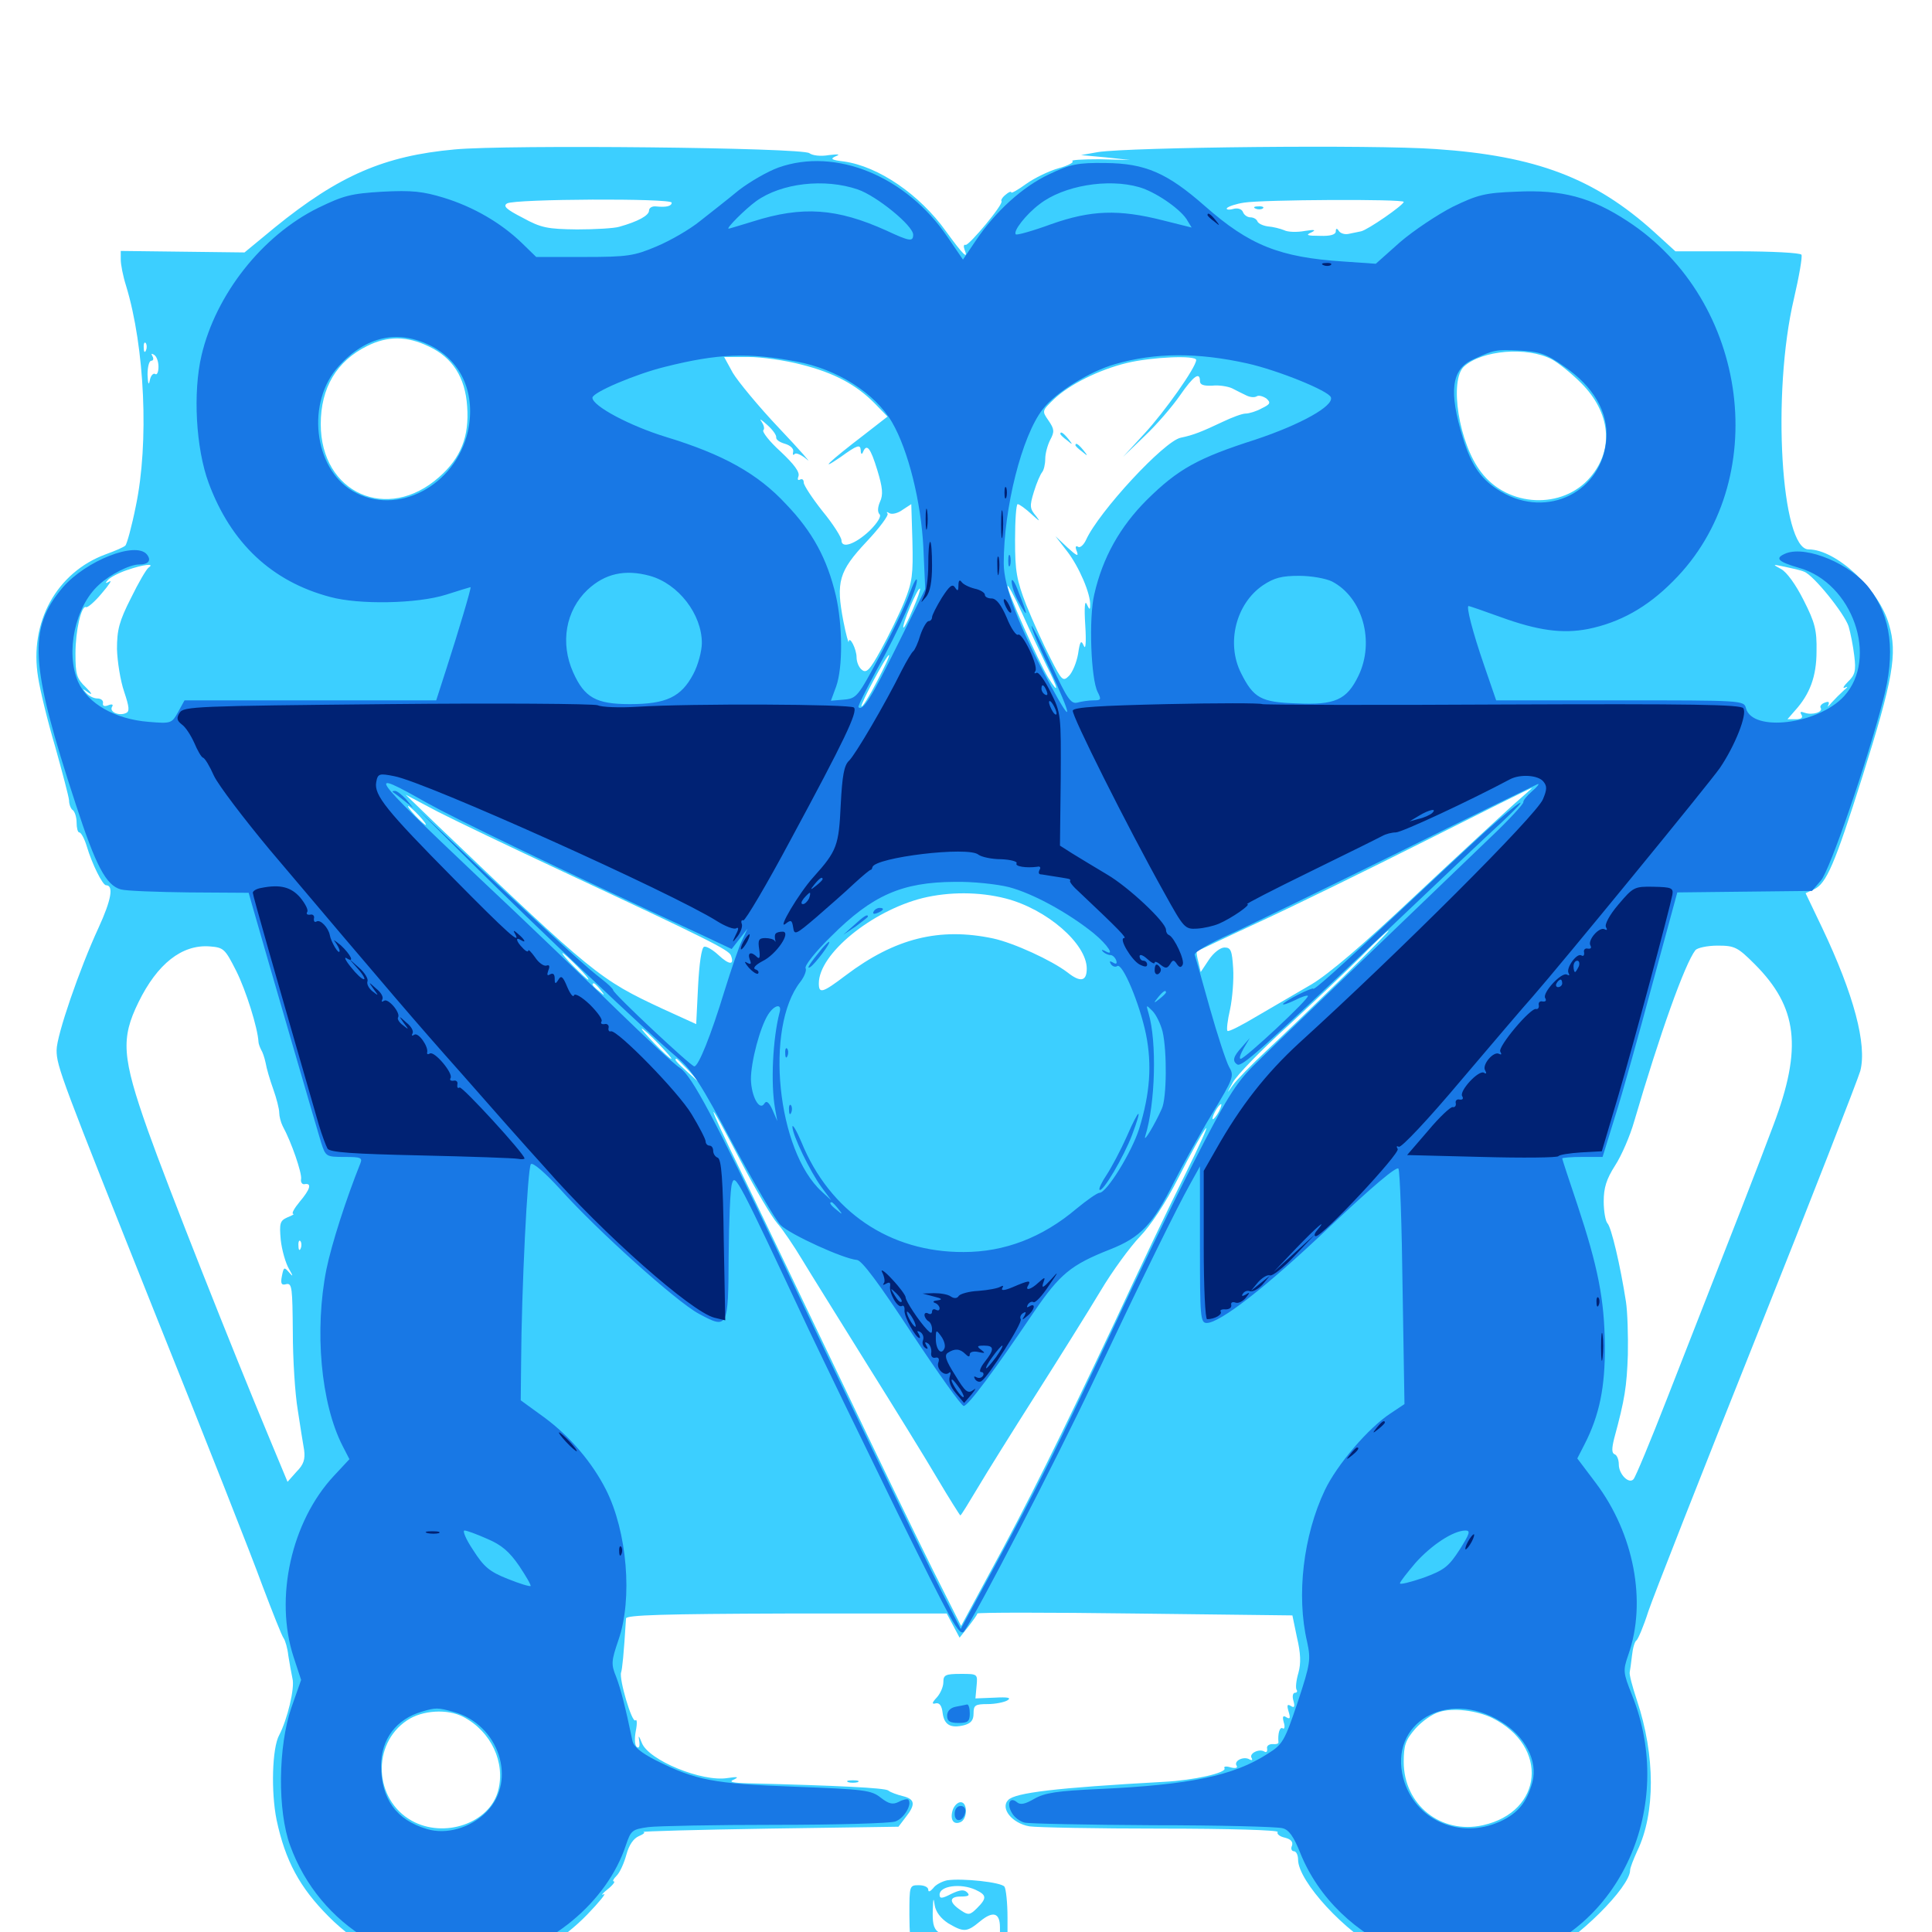 <svg xmlns="http://www.w3.org/2000/svg" viewBox="0 -1000 1000 1000">
	<path fill="#3ccfff" d="M235.352 -922.656C198.828 -919.336 175.391 -909.18 142.188 -882.227L126.562 -869.336L94.531 -869.727L62.5 -870.117V-865.625C62.5 -863.086 63.672 -857.031 65.234 -852.148C75 -820.117 77.148 -770.703 70.312 -738.086C68.164 -727.344 65.625 -718.164 64.844 -717.578C64.062 -716.797 59.57 -714.844 54.688 -713.086C29.297 -703.711 15.039 -677.93 19.727 -649.414C20.703 -642.969 24.609 -626.758 28.516 -613.672C32.227 -600.391 35.547 -587.891 35.742 -585.742C35.742 -583.594 36.719 -581.25 37.695 -580.664C38.672 -579.883 39.648 -577.148 39.648 -574.219C39.648 -571.484 40.234 -569.141 41.016 -569.141C41.992 -569.141 43.75 -565.82 44.922 -561.914C47.656 -552.734 53.125 -541.797 54.883 -541.797C58.984 -541.797 57.617 -534.18 50.977 -519.727C41.211 -498.633 29.297 -464.062 29.297 -456.445C29.297 -448.047 31.641 -441.992 81.445 -317.188C106.25 -255.469 130.664 -193.555 135.742 -179.492C141.016 -165.625 145.898 -153.125 146.875 -151.953C147.656 -150.781 148.828 -146.875 149.219 -143.164C149.805 -139.453 150.781 -133.984 151.367 -131.25C152.734 -126.367 148.633 -109.766 144.531 -101.953C140.82 -95.312 140.234 -72.461 143.164 -58.008C147.656 -36.914 155.078 -23.047 170.117 -8.008C184.375 6.445 205.469 18.164 212.891 15.82C215.039 15.234 216.797 15.234 216.797 16.211C216.797 17.969 253.32 17.578 263.672 15.82C275.391 13.672 291.797 3.516 303.906 -8.984C310.156 -15.43 314.062 -20.312 312.5 -19.531C310.938 -18.75 311.719 -19.922 314.453 -22.07C317.188 -24.219 318.555 -26.172 317.773 -26.172C316.797 -26.172 317.578 -27.539 319.141 -29.102C320.898 -30.859 323.047 -35.742 324.219 -40.039C325.586 -45.117 327.93 -48.438 330.664 -49.609C333.008 -50.586 334.18 -51.562 333.008 -51.758C332.031 -52.148 361.133 -52.93 398.047 -53.516L465.039 -54.492L468.75 -59.375C474.023 -66.016 473.633 -68.75 467.383 -70.312C464.258 -71.094 460.938 -72.266 459.766 -73.242C458.008 -74.609 433.594 -75.781 387.695 -76.953C378.906 -77.148 376.953 -77.734 379.883 -78.906C382.617 -80.273 381.836 -80.469 376.562 -79.688C363.477 -77.539 335.742 -88.867 332.227 -97.852C330.664 -101.758 330.273 -102.148 330.859 -98.828C331.25 -96.289 330.859 -94.922 329.688 -95.703C328.516 -96.484 328.32 -100 329.102 -104.102C329.883 -108.008 329.688 -110.352 328.906 -109.57C327.148 -107.812 320.312 -131.055 321.484 -134.375C322.07 -136.133 322.852 -143.359 324.023 -162.305C324.219 -164.062 343.75 -164.648 407.227 -164.844H490.039L493.359 -158.594L496.68 -152.344L501.172 -158.008C503.711 -161.328 505.859 -164.258 505.859 -164.844C505.859 -165.43 542.578 -165.43 587.305 -164.844L668.945 -163.867L671.289 -152.539C673.242 -144.336 673.438 -139.062 672.07 -134.18C670.898 -130.273 670.508 -126.367 671.094 -125.391C671.68 -124.609 671.289 -123.828 670.312 -123.828C669.141 -123.828 668.75 -121.875 669.531 -119.531C670.312 -116.602 669.922 -115.82 668.164 -116.992C666.211 -118.164 666.016 -117.383 666.992 -114.062C667.969 -110.742 667.773 -109.961 665.82 -111.133C664.062 -112.305 663.672 -111.523 664.453 -108.594C665.234 -106.25 664.844 -104.688 663.867 -105.469C662.305 -106.25 661.328 -102.539 661.719 -98.242C661.914 -97.461 660.547 -97.07 658.594 -97.266C656.836 -97.266 655.469 -96.289 655.859 -94.922C656.055 -93.359 655.469 -92.773 654.492 -93.359C651.758 -95.117 646.289 -92.383 647.852 -90.039C648.438 -89.062 648.047 -88.672 646.875 -89.258C643.945 -91.211 638.477 -88.672 640.039 -86.133C640.82 -84.961 639.648 -84.57 637.109 -85.156C634.766 -85.938 633.203 -85.742 633.789 -84.766C635.156 -82.422 617.969 -78.516 602.539 -77.734C546.094 -74.609 525.586 -72.07 521.875 -68.359C517.578 -64.062 523.828 -56.25 532.812 -54.688C536.719 -54.102 567.578 -53.516 601.172 -53.516C636.523 -53.516 661.914 -52.734 661.328 -51.758C660.742 -50.781 662.305 -49.414 665.039 -48.828C668.164 -48.047 669.336 -46.68 668.75 -44.727C667.969 -43.164 668.555 -41.797 669.727 -41.797C670.898 -41.797 671.875 -39.844 671.875 -37.5C671.875 -26.172 696.68 0.586 715.625 9.961C737.305 20.508 779.297 21.484 799.414 11.914C816.211 4.102 843.75 -23.242 843.75 -32.031C843.75 -33.203 845.508 -37.695 847.461 -41.992C856.836 -61.328 856.836 -91.406 847.266 -119.922C844.922 -126.953 843.164 -133.594 843.555 -134.57C843.75 -135.742 844.336 -139.453 844.727 -143.164C845.117 -146.875 846.094 -150.391 847.07 -150.977C847.852 -151.562 850.781 -158.398 853.125 -165.82C855.664 -173.438 880.859 -237.5 909.18 -308.398C937.5 -379.297 961.523 -441.016 962.891 -445.703C966.406 -459.375 959.57 -485.156 943.164 -519.727L934.57 -537.695L938.867 -539.648C945.312 -542.578 949.609 -552.539 963.867 -597.656C979.883 -648.438 982.227 -661.719 977.734 -676.758C972.656 -694.922 950.391 -715.625 936.133 -715.625C921.875 -715.625 916.992 -796.484 928.516 -845.312C931.25 -857.031 933.008 -867.383 932.422 -868.164C931.836 -869.141 916.992 -869.922 899.414 -869.922H867.188L856.25 -879.883C825.391 -907.812 794.922 -919.336 743.164 -922.852C710.742 -925.195 584.961 -923.828 568.359 -921.289L559.57 -919.727L572.266 -918.555L584.961 -917.188L568.945 -917.578C560.352 -917.578 553.906 -917.188 555.078 -916.602C556.055 -916.016 552.93 -914.258 547.852 -912.891C542.969 -911.523 535.352 -907.812 531.25 -904.883C526.953 -901.758 523.438 -899.805 523.438 -900.391C523.438 -901.172 522.07 -900.586 520.508 -899.219C518.75 -897.852 517.969 -896.289 518.359 -895.898C519.727 -894.531 501.562 -872.852 499.805 -873.242C498.828 -873.633 498.633 -872.461 499.219 -870.898C501.562 -865.039 498.242 -868.359 489.648 -880.273C475.977 -899.414 454.688 -913.867 436.914 -916.406C430.273 -917.188 429.492 -917.773 432.617 -919.141C435.156 -920.117 433.984 -920.312 429.102 -919.727C424.609 -918.945 420.508 -919.531 418.945 -920.703C415.625 -923.633 262.109 -925.195 235.352 -922.656ZM415.43 -917.578C416.211 -918.164 415.039 -918.75 412.891 -918.555C410.742 -918.555 410.156 -917.969 411.719 -917.383C413.086 -916.797 414.844 -916.992 415.43 -917.578ZM347.656 -895.117C347.656 -893.359 345.117 -892.578 339.453 -893.164C337.5 -893.359 335.938 -892.383 335.938 -891.016C335.938 -888.477 330.273 -885.352 320.508 -882.617C317.969 -881.836 308.008 -881.25 298.633 -881.25C283.398 -881.445 280.078 -882.031 270.508 -887.305C262.109 -891.602 260.156 -893.359 262.5 -894.727C266.602 -897.07 347.656 -897.461 347.656 -895.117ZM726.562 -895.508C726.367 -893.75 708.008 -881.055 704.492 -880.273C702.539 -879.883 699.609 -879.297 697.852 -878.906C695.898 -878.516 693.75 -879.297 692.969 -880.469C691.992 -882.031 691.406 -881.836 691.406 -880.273C691.406 -878.516 688.477 -877.734 683.203 -877.93C676.562 -877.93 675.586 -878.32 678.711 -879.688C681.445 -881.055 680.469 -881.25 675.391 -880.469C671.289 -879.688 666.406 -879.883 664.648 -880.859C662.695 -881.641 658.984 -882.617 656.25 -882.812C653.516 -883.203 651.172 -884.375 650.781 -885.547C650.391 -886.523 648.828 -887.5 647.266 -887.5C645.703 -887.5 643.945 -888.672 643.359 -890.234C642.773 -891.797 640.625 -892.578 638.086 -891.797C635.742 -891.211 634.375 -891.602 635.156 -892.383C635.938 -893.164 639.844 -894.531 643.945 -895.117C653.32 -896.68 726.562 -897.07 726.562 -895.508ZM221.875 -820.703C234.18 -815.039 240.82 -804.688 241.797 -789.648C242.969 -774.023 238.477 -762.891 227.344 -753.125C200.586 -729.297 166.016 -744.727 166.016 -780.469C166.016 -799.219 174.219 -813.086 190.039 -820.898C200.586 -826.172 210.547 -826.172 221.875 -820.703ZM75.586 -818.75C75 -817.188 74.414 -817.773 74.414 -819.922C74.219 -822.07 74.805 -823.242 75.391 -822.461C75.977 -821.875 76.172 -820.117 75.586 -818.75ZM803.125 -814.062C806.445 -812.305 813.281 -806.836 818.359 -801.758C833.594 -786.523 835.547 -767.578 823.242 -753.125C808.984 -736.133 780.469 -737.305 766.602 -755.664C755.078 -770.508 750 -803.125 757.812 -810.352C767.188 -818.75 790.234 -820.703 803.125 -814.062ZM82.031 -810.156C82.031 -807.422 81.25 -805.664 80.273 -806.445C79.297 -807.031 77.93 -805.469 77.539 -803.125C76.953 -800.195 76.562 -801.367 76.367 -806.055C76.367 -809.961 77.148 -813.281 78.32 -813.281C79.297 -813.281 79.688 -814.258 78.906 -815.625C78.125 -816.992 78.32 -817.188 79.688 -816.406C81.055 -815.625 82.031 -812.891 82.031 -810.156ZM414.648 -811.328C431.836 -807.031 443.359 -800.781 452.93 -791.016L459.375 -784.375L447.07 -774.805C429.688 -761.523 422.852 -755.078 435.156 -763.477C443.75 -769.727 445.312 -770.117 445.508 -766.992C445.508 -765.039 446.094 -764.453 446.68 -766.016C448.633 -770.703 450.586 -768.164 454.102 -756.641C456.836 -747.656 457.227 -743.945 455.469 -740.234C454.297 -737.5 454.102 -734.961 455.273 -733.789C456.25 -732.812 454.297 -729.492 450.195 -725.391C442.773 -718.359 435.547 -715.82 435.547 -720.312C435.547 -721.875 431.25 -728.711 425.781 -735.352C420.508 -741.992 416.016 -748.828 416.016 -750.195C416.016 -751.758 415.234 -752.344 414.062 -751.758C412.891 -751.172 412.695 -751.953 413.281 -753.516C414.062 -755.664 410.938 -759.766 404.102 -766.211C398.242 -771.484 394.336 -776.562 395.117 -777.344C395.898 -778.125 395.312 -780.078 394.141 -781.836C392.773 -783.594 394.141 -782.812 396.875 -780.273C399.805 -777.734 401.953 -774.805 401.758 -773.633C401.562 -772.461 403.516 -771.094 406.25 -770.312C408.984 -769.531 410.938 -767.773 410.547 -766.211C410.156 -764.648 410.547 -764.062 411.328 -765.039C412.109 -765.82 415.039 -764.453 417.773 -762.109C420.508 -759.57 414.062 -766.992 403.32 -778.32C392.578 -789.648 381.836 -802.734 379.297 -807.031L374.805 -815.234H387.305C394.141 -815.234 406.445 -813.477 414.648 -811.328ZM619.141 -813.672C619.141 -809.961 602.734 -786.719 592.188 -775.391L581.25 -763.477L592.383 -774.219C598.633 -780.078 606.836 -789.648 610.742 -795.312C617.773 -805.469 621.094 -807.812 621.094 -802.734C621.094 -800.781 623.047 -800.195 627.539 -800.391C630.859 -800.781 635.547 -800 637.695 -799.023C639.844 -797.852 643.164 -796.289 645.117 -795.312C647.07 -794.336 649.414 -794.141 650.586 -794.922C651.562 -795.508 653.711 -794.922 655.469 -793.75C657.812 -791.602 657.617 -790.82 653.125 -788.672C650.391 -787.109 646.484 -785.938 644.727 -785.938C642.969 -785.938 637.695 -783.984 632.812 -781.641C622.07 -776.562 617.773 -774.805 611.133 -773.438C602.539 -771.68 568.75 -735.156 562.109 -720.508C560.938 -717.969 558.984 -716.211 558.008 -716.992C556.641 -717.773 556.445 -716.797 557.422 -714.453C558.398 -711.719 557.227 -712.305 552.539 -716.602L546.289 -722.461L552.344 -714.648C558.398 -706.836 564.648 -692.578 564.258 -686.523C564.258 -684.18 563.867 -684.375 562.5 -687.305C561.523 -689.648 561.133 -685.547 561.719 -676.562C562.305 -667.383 561.914 -663.281 560.938 -665.82C559.57 -668.945 558.984 -668.164 558.008 -661.523C557.227 -657.031 555.078 -651.953 553.32 -650.195C550.195 -647.07 549.609 -647.656 543.75 -659.18C540.234 -666.016 534.57 -678.516 531.25 -686.719C526.172 -699.805 525.391 -704.297 525.391 -720.508C525.391 -730.664 525.977 -739.062 526.758 -739.062C527.539 -739.062 530.859 -736.719 533.984 -733.789C538.086 -730.078 538.672 -729.688 536.328 -732.812C533.008 -736.719 532.812 -737.891 535.156 -745.508C536.523 -750 538.477 -754.492 539.453 -755.664C540.234 -756.641 541.016 -759.57 541.016 -762.5C541.016 -765.234 542.188 -769.531 543.555 -772.266C545.898 -776.562 545.703 -777.93 542.773 -782.227C539.258 -787.305 539.258 -787.305 545.508 -793.359C553.516 -800.977 568.75 -808.594 583.203 -812.109C596.094 -815.234 619.141 -816.211 619.141 -813.672ZM353.906 -794.141C353.516 -792.578 351.953 -792.383 350 -793.555C345.703 -795.703 341.797 -794.141 341.797 -790.625C341.797 -787.891 343.75 -787.109 350.586 -787.695C353.906 -788.086 353.906 -787.695 351.562 -786.133C349.023 -784.375 349.219 -783.984 352.539 -783.789C361.133 -783.398 366.406 -782.617 370.703 -781.25C374.609 -779.883 374.805 -780.078 372.852 -784.375C370.508 -789.648 355.078 -797.656 353.906 -794.141ZM467.969 -688.281C465.234 -681.641 459.766 -670.508 455.859 -663.477C450.195 -653.125 448.438 -651.367 446.094 -653.32C444.531 -654.492 443.359 -657.422 443.359 -659.766C443.359 -664.062 439.648 -671.289 439.258 -667.773C439.258 -666.797 437.891 -671.484 436.523 -678.516C432.617 -698.828 434.18 -704.297 448.438 -719.531C455.273 -726.758 460.156 -733.398 459.375 -734.18C458.594 -735.156 459.18 -735.156 460.352 -734.375C461.719 -733.594 464.844 -734.375 467.188 -736.133L471.68 -739.062L472.266 -719.727C472.656 -702.734 472.266 -698.828 467.969 -688.281ZM76.953 -706.25C75.781 -705.469 71.68 -698.438 67.773 -690.43C61.719 -678.516 60.547 -674.023 60.547 -664.062C60.742 -657.617 62.305 -647.656 64.258 -641.992C66.992 -633.789 67.188 -631.641 65.039 -630.859C61.328 -629.297 56.445 -631.641 58.008 -634.18C58.789 -635.352 58.008 -635.742 56.055 -634.961C54.102 -634.18 52.93 -634.57 53.32 -636.133C53.516 -637.5 52.148 -638.477 50.391 -638.477C48.438 -638.477 45.898 -639.844 44.531 -641.406C42.383 -643.75 42.578 -643.75 45.898 -641.406C48.047 -640.039 47.461 -641.211 44.531 -644.141C39.648 -648.828 39.062 -650.781 39.062 -661.719C39.062 -673.828 42.188 -686.914 44.531 -685.742C45.312 -685.352 49.023 -688.477 52.734 -692.969C56.445 -697.266 58.203 -700 56.641 -699.023C54.492 -697.852 54.297 -698.047 55.859 -699.805C57.031 -701.172 61.523 -703.516 65.625 -704.883C74.023 -707.812 80.469 -708.594 76.953 -706.25ZM520.898 -703.516C521.484 -704.883 521.289 -706.641 520.703 -707.227C520.117 -708.008 519.531 -706.836 519.727 -704.688C519.727 -702.539 520.312 -701.953 520.898 -703.516ZM933.789 -704.102C938.672 -702.344 954.688 -682.422 956.836 -675.781C957.812 -672.461 959.18 -665.625 959.766 -660.547C960.742 -652.734 960.156 -650.586 956.445 -647.07C954.102 -644.727 953.516 -643.359 955.078 -644.141C956.641 -644.922 956.445 -644.336 954.492 -642.773C952.539 -641.016 949.609 -638.086 947.852 -636.133C946.289 -634.18 945.508 -633.789 946.289 -634.961C947.07 -636.719 946.484 -637.109 944.531 -636.328C942.773 -635.742 941.797 -634.375 942.383 -633.594C943.75 -631.445 938.086 -629.688 934.18 -631.055C932.031 -631.836 931.445 -631.641 932.422 -630.078C933.398 -628.516 932.227 -627.734 929.492 -627.734H925.195L929.102 -632.227C936.719 -640.625 940.234 -649.805 940.234 -662.891C940.43 -673.828 939.453 -677.734 933.594 -689.258C929.492 -697.461 924.805 -703.906 921.875 -705.469C917.188 -708.008 917.383 -708.008 923.828 -706.641C927.539 -705.859 932.031 -704.883 933.789 -704.102ZM541.602 -655.664C547.852 -643.359 548.438 -639.844 542.578 -649.219C537.305 -658.008 521.484 -693.555 521.484 -696.68C521.484 -697.852 525 -691.602 529.102 -682.422C533.203 -673.242 538.867 -661.328 541.602 -655.664ZM472.461 -684.57C470.117 -678.906 467.969 -674.805 467.578 -675.195C467.188 -675.586 468.75 -680.469 471.094 -685.938C473.438 -691.406 475.586 -695.703 476.172 -695.312C476.562 -694.922 474.805 -690.039 472.461 -684.57ZM453.906 -647.266C450 -639.648 446.289 -633.789 445.898 -634.375C445.117 -635.156 458.789 -660.938 460.156 -660.938C460.742 -660.938 457.812 -654.688 453.906 -647.266ZM783.203 -583.398C777.344 -578.125 754.492 -557.031 732.422 -536.328C705.469 -510.938 687.891 -495.898 678.711 -490.43C671.289 -486.133 658.594 -478.711 650.586 -474.023C642.773 -469.336 635.938 -465.82 635.352 -466.406C634.766 -466.797 635.352 -471.875 636.719 -477.734C637.891 -483.398 638.672 -492.969 638.281 -498.828C637.695 -508.008 637.109 -509.57 633.789 -509.57C631.641 -509.57 628.125 -506.836 625.781 -503.32L621.484 -496.875L620.312 -501.953C619.531 -504.883 619.141 -507.227 619.531 -507.617C619.922 -507.812 634.57 -514.844 652.344 -523.047C670.117 -531.25 708.789 -550.195 738.281 -565.039C767.773 -579.883 792.383 -592.188 792.969 -592.188C793.359 -592.383 789.062 -588.477 783.203 -583.398ZM291.016 -549.023C366.602 -513.672 377.148 -508.398 378.32 -505.469C380.273 -500.391 377.539 -500.391 371.875 -505.664C368.945 -508.398 365.625 -510.352 364.453 -509.961C363.086 -509.57 361.914 -500.977 361.328 -489.648L360.352 -469.922L342.773 -477.93C310.547 -492.969 307.227 -495.508 226.758 -572.461L209.961 -588.672L226.562 -579.883C235.742 -575.195 264.648 -561.328 291.016 -549.023ZM216.797 -577.93C219.336 -575.195 220.898 -573.047 220.312 -573.047C219.922 -573.047 217.383 -575.195 214.844 -577.93C212.305 -580.664 210.742 -582.812 211.328 -582.812C211.719 -582.812 214.258 -580.664 216.797 -577.93ZM520.508 -534.961C541.797 -529.492 562.5 -511.523 562.5 -498.633C562.5 -491.992 559.18 -491.406 552.539 -496.68C544.336 -502.93 524.805 -511.914 514.062 -514.258C486.328 -520.117 463.281 -514.453 437.695 -495.117C425.586 -485.938 423.828 -485.547 423.828 -491.016C423.828 -506.25 451.172 -528.516 477.539 -535.156C491.211 -538.477 506.836 -538.477 520.508 -534.961ZM695.312 -494.336C681.836 -481.25 664.258 -464.258 656.25 -456.836C648.047 -449.219 640.039 -441.016 638.086 -438.281C634.766 -433.594 634.766 -433.594 638.086 -439.648C639.844 -443.164 652.93 -456.641 666.992 -469.336C680.859 -482.227 698.047 -498.438 705.078 -505.469C711.914 -512.5 718.164 -518.359 718.75 -518.359C719.336 -518.359 708.789 -507.617 695.312 -494.336ZM122.266 -497.461C127.344 -487.305 133.398 -467.969 133.789 -460.742C133.789 -459.766 134.57 -457.812 135.156 -456.641C135.938 -455.469 136.914 -452.539 137.5 -449.805C137.891 -447.266 139.648 -441.211 141.406 -436.328C143.164 -431.445 144.531 -425.977 144.531 -424.023C144.531 -422.266 145.312 -419.141 146.289 -417.188C150.977 -408.594 156.25 -392.969 155.859 -389.844C155.469 -388.086 156.445 -386.719 157.812 -387.109C161.523 -387.695 160.547 -384.375 155.078 -377.93C152.344 -374.609 150.781 -371.875 151.758 -371.68C152.539 -371.68 151.367 -370.898 148.828 -369.922C144.922 -368.164 144.531 -366.992 145.312 -358.203C145.898 -352.93 147.852 -346.094 149.609 -343.164C151.758 -339.453 151.758 -338.867 149.805 -341.211C147.07 -344.336 146.875 -344.336 145.898 -339.453C145.117 -335.547 145.703 -334.57 148.242 -335.352C151.172 -335.938 151.367 -333.203 151.562 -310.547C151.562 -296.484 152.734 -278.32 154.102 -270.312C155.273 -262.305 156.836 -252.93 157.422 -249.414C158.008 -244.727 157.227 -241.992 153.516 -238.281L148.828 -233.008L139.648 -255.078C120.312 -301.367 86.914 -385.742 76.562 -414.844C63.086 -452.93 62.5 -462.5 71.68 -481.25C81.445 -501.172 94.141 -511.133 108.398 -510.156C115.82 -509.57 116.406 -508.984 122.266 -497.461ZM908.203 -500.977C930.469 -478.711 933.008 -457.617 917.969 -417.773C909.18 -394.336 900.391 -371.875 862.891 -276.172C854.297 -254.102 846.484 -235.352 845.508 -234.375C843.164 -231.641 837.891 -236.914 837.891 -241.992C837.891 -244.531 836.914 -246.875 835.742 -247.266C834.18 -247.852 834.18 -250.195 835.547 -255.664C841.016 -275.781 841.992 -282.227 842.578 -298.828C842.773 -308.789 842.383 -321.094 841.602 -326.172C838.672 -345.117 833.984 -364.844 832.031 -366.797C831.055 -367.773 830.078 -372.852 830.078 -378.125C830.078 -385.156 831.445 -389.648 835.938 -396.68C839.258 -401.758 843.75 -412.109 845.898 -419.727C859.18 -465.039 872.07 -501.172 877.539 -508.203C878.516 -509.375 883.594 -510.547 889.062 -510.547C897.852 -510.547 899.414 -509.766 908.203 -500.977ZM298.828 -499.805C302.539 -496.094 305.078 -492.969 304.492 -492.969C303.906 -492.969 300.586 -496.094 296.875 -499.805C293.164 -503.516 290.625 -506.641 291.211 -506.641C291.797 -506.641 295.117 -503.516 298.828 -499.805ZM310.742 -487.695C313.281 -484.57 313.086 -484.375 310.156 -486.914C306.836 -489.453 305.859 -491.016 307.422 -491.016C307.812 -491.016 309.375 -489.453 310.742 -487.695ZM340.82 -459.766C344.922 -455.469 348.047 -451.953 347.461 -451.953C346.875 -451.953 342.969 -455.469 338.867 -459.766C334.766 -464.062 331.641 -467.578 332.227 -467.578C332.812 -467.578 336.719 -464.062 340.82 -459.766ZM356.641 -445.703L362.305 -439.258L356.055 -444.922C350 -450.391 348.633 -451.953 350.195 -451.953C350.586 -451.953 353.32 -449.023 356.641 -445.703ZM630.859 -424.609C629.688 -422.461 628.32 -420.703 627.734 -420.703C627.344 -420.703 627.734 -422.461 628.906 -424.609C630.078 -426.758 631.445 -428.516 632.031 -428.516C632.422 -428.516 632.031 -426.758 630.859 -424.609ZM383.789 -398.242C391.016 -384.375 399.414 -370.117 402.344 -366.797C405.273 -363.477 410.938 -355.078 415.039 -348.242C419.141 -341.406 434.18 -317.383 448.242 -294.727C462.305 -272.266 479.102 -245.117 485.156 -234.766C491.406 -224.219 496.875 -215.625 497.07 -215.625C497.461 -215.625 501.367 -222.07 506.055 -229.883C510.547 -237.5 524.219 -259.375 536.133 -278.125C548.047 -296.875 563.086 -320.898 569.531 -331.641C575.781 -342.188 585.156 -354.883 590.039 -359.961C595.508 -365.625 603.125 -376.953 609.961 -390.43C616.016 -402.344 622.266 -413.672 624.023 -415.82C625.781 -417.969 620.898 -407.227 613.281 -391.797C605.664 -376.562 589.258 -342.188 576.953 -315.625C549.219 -256.836 531.641 -221.289 512.109 -185.547L497.461 -158.398L482.812 -187.5C474.805 -203.516 453.32 -247.852 435.156 -285.938C416.992 -324.023 394.141 -371.484 384.57 -391.406C364.453 -432.617 364.258 -435.742 383.789 -398.242ZM155.664 -353.906C155.078 -352.344 154.492 -352.93 154.492 -355.078C154.297 -357.227 154.883 -358.398 155.469 -357.617C156.055 -357.031 156.25 -355.273 155.664 -353.906ZM772.461 -110.742C801.758 -96.094 798.828 -62.305 767.578 -55.273C745.898 -50.391 726.562 -65.82 726.562 -88.086C726.562 -96.68 727.539 -99.414 732.617 -105.273C735.938 -108.984 741.406 -112.891 744.922 -113.867C752.148 -116.211 764.453 -114.648 772.461 -110.742ZM239.844 -111.328C254.297 -103.711 261.719 -87.695 257.812 -73.047C253.32 -56.25 229.883 -48.242 213.086 -57.617C193.555 -68.555 192.188 -97.266 210.742 -109.57C218.555 -114.844 231.641 -115.625 239.844 -111.328ZM650 -891.992C648.438 -892.578 649.023 -893.164 651.172 -893.164C653.32 -893.359 654.492 -892.773 653.711 -892.188C653.125 -891.602 651.367 -891.406 650 -891.992ZM548.828 -775.391C548.828 -775 550.391 -773.438 552.344 -772.07C555.273 -769.531 555.469 -769.727 552.93 -772.852C550.391 -775.977 548.828 -776.953 548.828 -775.391ZM556.641 -769.531C556.641 -769.141 558.203 -767.578 560.156 -766.211C563.086 -763.672 563.281 -763.867 560.742 -766.992C558.203 -770.117 556.641 -771.094 556.641 -769.531ZM488.281 -129.297C488.281 -126.953 486.719 -123.438 484.961 -121.484C482.227 -118.555 482.227 -117.773 484.375 -118.359C486.328 -118.75 487.5 -116.992 487.891 -113.477C488.672 -107.227 491.992 -105.273 499.023 -107.031C502.539 -108.008 503.906 -109.57 503.906 -113.086C503.906 -117.383 504.688 -117.969 511.328 -117.969C515.234 -117.969 519.922 -118.945 521.484 -119.922C523.633 -121.289 521.68 -121.68 514.648 -121.289L504.883 -120.898L505.469 -127.344C506.055 -133.594 506.055 -133.594 497.266 -133.594C489.258 -133.594 488.281 -133.008 488.281 -129.297ZM439.062 -77.539C437.695 -78.125 438.672 -78.516 441.406 -78.516C444.141 -78.516 445.117 -78.125 443.945 -77.539C442.578 -77.148 440.234 -77.148 439.062 -77.539ZM493.164 -63.281C491.602 -58.398 493.359 -55.273 497.07 -56.836C500.781 -58.203 500.977 -67.188 497.266 -67.188C495.703 -67.188 493.945 -65.43 493.164 -63.281ZM490.234 -26.758C487.5 -26.172 484.18 -24.414 483.008 -22.656C481.445 -20.898 480.469 -20.508 480.469 -21.875C480.469 -23.242 478.32 -24.219 475.586 -24.219C470.703 -24.219 470.703 -24.023 470.703 -8.789C470.703 -0.195 471.289 7.227 472.266 7.617C473.047 8.203 484.375 8.008 497.656 7.422L521.484 6.445V-7.422C521.484 -15.039 520.703 -22.266 519.922 -23.438C518.359 -25.781 498.047 -27.93 490.234 -26.758ZM504.883 -21.875C510.742 -19.141 510.938 -17.578 505.664 -12.305C502.148 -8.789 501.172 -8.594 497.461 -11.133C491.211 -15.234 491.016 -18.359 497.266 -18.359C501.367 -18.359 502.148 -18.945 500.586 -20.508C499.023 -22.07 496.875 -21.875 492.383 -19.727C487.5 -17.188 486.328 -17.188 486.328 -19.336C486.328 -23.828 497.07 -25.391 504.883 -21.875ZM490.82 -4.492C498.828 0.195 500.391 0.195 507.227 -5.469C514.062 -11.133 517.578 -9.961 517.578 -2.344V3.516L501.953 2.734C484.18 1.953 482.422 0.781 482.812 -11.523C483.008 -17.578 483.203 -18.164 483.789 -13.867C484.375 -10.352 486.914 -7.031 490.82 -4.492Z"/>
	<path fill="#1878e5" d="M402.93 -913.281C397.461 -911.328 388.281 -906.055 382.422 -901.562C376.758 -896.875 367.773 -889.844 362.305 -885.547C357.031 -881.25 346.875 -875.391 339.844 -872.461C328.32 -867.578 325 -866.992 302.344 -866.992H277.539L270.117 -874.219C259.18 -884.766 244.922 -892.969 229.688 -897.656C218.75 -900.977 213.086 -901.562 198.047 -900.781C181.641 -899.805 177.93 -898.828 164.648 -892.383C135.742 -878.125 111.719 -847.656 104.297 -816.016C99.805 -796.875 101.367 -767.969 108.008 -750C119.531 -718.945 140.625 -699.023 170.898 -691.016C185.938 -686.914 216.016 -687.5 230.859 -692.188C237.5 -694.336 243.359 -696.094 243.555 -696.094C244.141 -696.094 237.109 -672.656 231.25 -654.492L225.781 -637.5H160.547H95.508L92.188 -631.445C88.867 -625.586 88.672 -625.391 76.953 -626.367C59.57 -627.734 45.508 -635.742 40.43 -647.07C33.789 -662.305 38.867 -686.133 51.172 -697.266C57.031 -702.734 67.188 -707.812 71.875 -707.812C76.953 -707.812 78.516 -709.961 75.977 -713.086C70.117 -719.922 44.531 -709.766 32.617 -696.094C14.258 -674.609 15.43 -656.25 39.258 -583.594C49.609 -551.758 54.883 -541.797 62.5 -539.648C65.234 -538.867 81.25 -538.281 98.047 -538.086L128.711 -537.891L130.469 -531.641C138.281 -504.297 164.453 -414.258 166.211 -408.594C168.555 -401.367 168.75 -401.172 178.32 -401.172C186.719 -401.172 187.695 -400.781 186.523 -397.852C179.102 -379.297 171.68 -356.25 168.945 -342.969C162.695 -311.523 166.016 -273.633 177.344 -251.562L180.859 -244.727L172.852 -236.133C150.781 -212.5 141.992 -172.852 151.953 -142.383L155.859 -130.469L150.781 -116.016C143.945 -96.094 143.555 -62.695 150.195 -44.727C165.43 -2.734 207.812 22.461 250.977 15.234C283.789 9.766 314.258 -15.234 324.023 -45.117C326.562 -52.539 327.148 -53.125 335.547 -54.297C340.234 -54.883 370.117 -55.469 401.562 -55.469C433.008 -55.469 460.938 -56.25 463.477 -57.227C468.164 -58.984 472.266 -66.211 470.117 -68.555C469.531 -68.945 467.383 -68.555 465.234 -67.383C462.109 -65.82 460.156 -66.211 455.859 -69.531C450.977 -73.438 447.461 -73.828 411.328 -75.195C369.141 -76.758 360.156 -78.516 339.453 -88.867C331.836 -92.773 327.93 -95.898 327.344 -99.023C323.633 -116.797 321.289 -125.781 318.945 -132.031C316.211 -138.672 316.406 -140.234 320.117 -151.172C327.539 -172.461 324.609 -207.227 313.672 -228.906C306.445 -243.164 294.922 -256.641 281.641 -266.406L269.531 -275.195L269.727 -294.727C269.922 -332.227 273.047 -395.703 274.805 -397.461C275.781 -398.438 282.031 -393.164 290.039 -384.375C309.18 -363.086 350 -326.367 361.523 -320.117C376.758 -311.914 376.953 -312.109 377.148 -349.805C377.344 -367.773 377.93 -384.766 378.906 -387.5C380.469 -392.773 382.031 -389.844 418.359 -312.305C425.977 -296.289 446.68 -253.516 464.258 -217.578C492.578 -160.156 496.68 -152.539 499.023 -155.664C505.469 -164.648 545.508 -241.992 565.625 -284.375C591.602 -339.258 609.18 -375 616.211 -387.5L621.094 -396.289V-355.664C621.094 -318.359 621.289 -315.234 624.609 -315.234C631.445 -315.234 655.664 -333.984 688.477 -365.234C709.961 -385.547 722.852 -396.484 723.828 -395.117C724.609 -393.75 725.586 -365.82 725.977 -333.008L726.953 -273.242L719.922 -268.555C708.203 -260.938 691.992 -241.797 685.742 -228.711C674.609 -205.273 670.898 -174.219 676.562 -150.195C678.516 -141.016 678.32 -139.062 671.68 -118.945C664.844 -98.633 663.867 -97.07 656.055 -92.188C638.477 -80.859 615.82 -76.172 569.336 -74.023C547.266 -73.047 540.82 -72.07 535.352 -68.945C530.664 -66.211 528.125 -65.625 526.367 -67.188C522.656 -70.312 520.898 -66.211 523.828 -61.523C525 -59.375 527.93 -57.227 530.273 -56.641C532.422 -56.055 562.305 -55.469 596.68 -55.273C631.055 -55.273 661.328 -54.492 663.867 -53.711C667.188 -52.93 669.727 -49.219 673.047 -40.82C682.422 -17.578 701.758 0.977 726.758 11.133C741.406 16.992 766.602 18.359 783.203 14.062C838.477 -0.195 867.773 -65.039 844.727 -122.656C840.039 -134.375 840.039 -135.352 842.773 -143.359C852.539 -170.898 845.703 -206.25 825.977 -232.422L816.406 -245.117L820.117 -252.344C827.93 -267.578 830.859 -282.227 830.664 -303.516C830.469 -327.344 827.148 -344.141 816.406 -376.562C812.109 -389.258 808.594 -400 808.594 -400.391C808.594 -400.781 813.281 -401.172 818.945 -401.172H829.492L835.938 -422.07C839.648 -433.594 848.242 -464.453 855.273 -490.625L868.164 -538.086L902.93 -538.477L937.891 -538.867L942.578 -544.336C947.07 -549.609 966.211 -604.883 974.609 -637.305C981.25 -662.109 978.906 -680.664 967.578 -695.508C958.008 -708.008 935.352 -717.578 924.609 -713.672C918.359 -711.133 919.922 -709.375 931.25 -706.055C958.984 -698.242 972.461 -659.375 954.492 -639.648C941.016 -625 907.031 -620.898 903.711 -633.398C902.734 -637.5 901.758 -637.5 838.477 -637.5H774.414L768.164 -655.664C762.109 -673.242 758.789 -686.328 760.156 -686.328C760.547 -686.328 767.969 -683.789 776.562 -680.664C795.898 -673.633 808.594 -671.875 821.875 -674.414C838.281 -677.734 852.539 -685.547 866.016 -699.219C917.578 -750.586 905.664 -844.336 842.383 -885.547C823.633 -897.852 808.594 -901.953 784.766 -900.781C768.75 -900.195 764.844 -899.219 751.953 -892.969C743.945 -888.867 731.641 -880.664 724.609 -874.609L712.109 -863.477L695.312 -864.648C662.305 -866.797 646.68 -873.047 623.633 -893.359C604.102 -910.547 592.773 -915.43 572.266 -915.625C557.617 -915.82 554.102 -915.039 542.969 -909.766C529.297 -903.32 515.234 -890.625 504.883 -875.195L498.438 -865.625L490.43 -877.344C469.141 -908.789 432.617 -923.828 402.93 -913.281ZM443.945 -901.953C453.711 -898.633 472.656 -883.203 472.656 -878.516C472.656 -874.805 470.898 -875 458.789 -880.664C433.203 -892.188 415.43 -893.555 389.648 -885.352C383.203 -883.398 377.539 -881.641 377.148 -881.641C375.586 -881.641 385.742 -891.797 391.406 -895.898C404.492 -905.273 426.758 -907.812 443.945 -901.953ZM589.648 -903.125C597.852 -900.781 610.156 -892.383 614.062 -886.719L616.797 -882.227L601.953 -885.938C578.906 -891.797 564.648 -891.211 544.141 -883.984C534.57 -880.469 526.172 -878.125 525.781 -878.711C524.219 -880.273 531.055 -889.062 538.086 -894.336C550.391 -903.906 573.438 -907.812 589.648 -903.125ZM223.633 -820.703C239.258 -812.5 246.289 -795.703 242.188 -776.758C235.742 -748.438 205.273 -732.422 182.422 -745.898C162.305 -757.812 158.398 -791.992 175.391 -810.547C189.648 -826.172 206.25 -829.688 223.633 -820.703ZM809.57 -810.352C824.805 -800 832.422 -786.719 831.445 -772.852C829.492 -745.508 800.977 -731.25 776.953 -745.508C766.992 -751.367 761.719 -758.594 757.227 -773.242C749.805 -797.266 751.172 -808.789 762.305 -813.867C773.242 -818.945 774.219 -819.141 786.523 -818.555C796.875 -817.969 800.195 -816.992 809.57 -810.352ZM412.109 -812.891C433.398 -808.984 452.93 -796.484 461.719 -781.445C470.117 -766.992 476.758 -740.234 477.93 -716.602L478.906 -695.117L464.258 -665.625C451.172 -639.062 446.484 -631.641 444.336 -633.984C443.945 -634.375 448.242 -642.969 453.711 -653.125C465.625 -674.609 474.609 -694.922 474.609 -699.609C474.414 -701.367 472.852 -698.242 470.703 -692.578C468.75 -686.914 461.719 -672.266 455.273 -660.352C444.141 -639.453 443.359 -638.477 436.914 -637.891L430.078 -637.305L432.812 -644.727C436.328 -654.688 436.133 -676.562 432.617 -691.797C428.125 -710.742 420.703 -724.609 406.836 -739.062C392.188 -754.883 374.219 -764.844 344.727 -773.828C326.172 -779.492 306.641 -789.844 306.641 -794.141C306.641 -796.875 329.102 -806.445 344.336 -810.156C371.484 -816.992 387.305 -817.578 412.109 -812.891ZM645.508 -811.914C661.328 -808.398 687.891 -797.656 688.867 -794.336C690.43 -789.844 673.242 -780.273 649.805 -772.461C619.922 -762.891 609.766 -757.227 593.555 -741.211C579.688 -727.344 570.703 -711.328 566.406 -692.383C563.477 -680.273 564.648 -648.438 568.164 -641.797C570.117 -637.891 569.922 -637.5 566.016 -637.5C563.477 -637.5 559.766 -636.914 557.617 -636.328C554.297 -635.547 552.344 -638.281 544.141 -656.055C538.867 -667.383 534.18 -676.367 533.984 -675.977C533.594 -675.586 537.5 -665.82 542.969 -654.492C555.078 -628.516 555.664 -623.242 543.75 -645.312C527.539 -675.195 519.531 -696.289 519.531 -708.398C519.531 -737.109 528.906 -774.219 539.648 -788.086C546.289 -796.875 564.062 -807.812 577.148 -811.523C598.047 -817.578 619.922 -817.578 645.508 -811.914ZM336.328 -701.953C351.172 -697.852 363.281 -682.031 363.281 -667.188C363.281 -663.086 361.328 -655.664 358.789 -650.977C352.539 -639.258 344.922 -635.547 325.977 -635.547C308.594 -635.547 302.539 -638.867 296.68 -651.953C289.844 -667.188 292.773 -683.984 304.102 -694.727C313.086 -703.125 323.438 -705.469 336.328 -701.953ZM689.453 -699.023C705.273 -690.82 711.719 -667.969 703.125 -650.195C697.07 -637.695 691.016 -634.961 670.898 -635.938C652.734 -636.523 648.828 -638.672 642.383 -651.562C634.57 -666.992 639.648 -687.5 653.711 -697.07C659.57 -700.977 663.477 -701.953 672.461 -701.953C678.711 -701.953 686.328 -700.586 689.453 -699.023ZM221.094 -584.375C236.133 -575.977 284.57 -552.539 364.648 -515.43L378.711 -508.789L382.812 -514.062L386.914 -519.336L384.18 -513.477C382.617 -510.352 378.516 -498.438 375 -487.109C367.969 -464.062 361.523 -448.047 359.375 -448.047C357.617 -448.047 317.383 -485.742 317.383 -487.5C317.383 -488.086 314.844 -490.625 311.523 -493.164C303.906 -499.023 291.406 -510.352 250 -549.219L215.82 -581.445L244.141 -553.32C276.367 -521.289 336.133 -464.648 350.195 -452.93C358.008 -446.484 362.891 -438.867 379.297 -408.008C390.234 -387.695 401.367 -368.555 404.102 -365.82C409.18 -360.938 436.523 -348.438 443.555 -347.852C446.094 -347.656 455.078 -335.547 471.875 -309.961C485.547 -289.258 497.656 -272.266 498.828 -272.266C501.172 -272.461 514.453 -290.234 535.156 -320.898C548.633 -340.625 554.297 -345.312 574.609 -353.32C590.43 -359.57 596.68 -366.211 607.617 -388.086C612.109 -396.875 620.898 -412.891 627.344 -423.438C638.672 -442.188 638.867 -443.164 636.133 -447.852C634.57 -450.781 630.078 -464.453 626.172 -478.32C622.266 -492.383 618.75 -504.688 618.359 -505.859C617.969 -507.031 625.977 -511.719 636.523 -516.406C646.875 -521.094 686.523 -540.43 724.609 -559.18C762.695 -578.125 794.922 -593.75 795.898 -594.141C797.07 -594.531 795.703 -592.773 792.969 -590.43C790.234 -588.086 788.281 -585.547 788.477 -584.766C788.672 -583.984 780.859 -575.391 770.898 -566.016C707.227 -504.883 657.617 -457.227 648.438 -448.047C639.648 -439.258 634.18 -430.469 617.773 -398.242C606.836 -376.758 587.695 -337.305 575.195 -310.352C546.484 -249.414 537.305 -230.859 515.039 -189.648L497.266 -156.836L487.5 -175.977C476.562 -197.656 433.398 -287.109 402.539 -352.344C370.312 -420.117 358.008 -443.359 351.953 -447.266C349.023 -449.023 334.375 -462.695 319.336 -477.344C304.297 -491.992 271.875 -523.242 247.07 -546.484C190.43 -600.195 188.672 -602.734 221.094 -584.375ZM522.266 -540.82C534.766 -537.5 552.93 -527.539 566.016 -516.992C573.438 -510.938 577.539 -504.492 571.875 -507.812C570.312 -508.594 569.922 -508.398 570.898 -507.422C571.875 -506.445 573.633 -505.664 574.805 -505.664C575.781 -505.664 577.148 -504.492 577.734 -502.93C578.32 -501.172 577.734 -500.781 576.172 -501.758C574.414 -502.734 574.023 -502.539 575 -500.977C575.781 -499.805 577.344 -499.219 578.32 -500C581.055 -501.562 589.844 -480.664 593.164 -464.648C596.289 -449.023 595.312 -434.18 589.648 -415.82C585.938 -403.906 572.852 -382.617 569.141 -382.617C567.969 -382.617 562.695 -378.906 557.227 -374.414C539.453 -359.375 519.922 -351.953 498.828 -351.953C460.547 -351.758 429.492 -372.852 414.844 -408.789C412.305 -414.844 410.156 -418.359 410.156 -416.797C410.156 -412.5 419.336 -393.555 425.195 -385.547L430.273 -378.711L425.391 -383.203C402.148 -404.297 395.703 -468.164 414.258 -491.797C416.406 -494.531 417.578 -497.852 416.992 -498.828C416.211 -500 422.07 -507.422 430.078 -515.234C451.562 -536.719 466.797 -543.359 494.141 -543.555C503.32 -543.75 516.016 -542.383 522.266 -540.82ZM603.516 -486.328C603.516 -485.938 601.953 -484.375 600.195 -483.008C597.07 -480.469 596.875 -480.664 599.414 -483.789C601.953 -486.914 603.516 -487.891 603.516 -486.328ZM403.516 -475.977C400 -462.695 398.828 -439.258 401.172 -426.172L402.344 -419.727L399.805 -425.586C398.047 -429.492 396.68 -430.469 395.703 -428.906C393.164 -424.609 388.867 -432.422 388.672 -441.406C388.672 -450.391 393.359 -468.359 397.656 -475C400.977 -480.078 404.883 -480.664 403.516 -475.977ZM601.758 -466.016C604.102 -455.859 603.906 -431.641 601.367 -426.172C597.852 -418.164 591.602 -407.812 592.773 -411.914C598.047 -428.711 598.828 -460.742 594.531 -475.391C593.164 -480.078 593.164 -480.078 596.484 -476.758C598.438 -474.805 600.781 -469.922 601.758 -466.016ZM433.789 -374.414C436.328 -371.289 436.133 -371.094 433.203 -373.633C429.883 -376.172 428.906 -377.734 430.469 -377.734C430.859 -377.734 432.422 -376.172 433.789 -374.414ZM252.148 -203.516C259.57 -200.391 263.672 -196.875 268.75 -189.453C272.266 -184.18 275 -179.492 274.609 -179.102C274.219 -178.711 268.945 -180.273 262.695 -182.812C253.32 -186.523 250.391 -189.062 244.922 -197.656C241.211 -203.125 239.258 -207.812 240.43 -207.812C241.602 -207.812 246.875 -205.859 252.148 -203.516ZM755.469 -197.852C749.805 -189.062 747.461 -187.305 736.914 -183.398C730.078 -181.055 724.609 -179.688 724.609 -180.469C724.609 -181.25 728.32 -185.938 732.617 -191.016C740.82 -200.195 751.953 -207.617 758.398 -207.812C761.328 -207.812 760.742 -206.25 755.469 -197.852ZM234.961 -113.867C258.203 -107.422 267.773 -78.516 251.953 -62.305C243.75 -53.906 231.055 -50.195 220.898 -53.32C205.078 -58.008 197.266 -68.945 197.266 -86.133C197.266 -99.805 205.078 -110.156 218.359 -114.062C225.586 -116.211 226.562 -116.211 234.961 -113.867ZM776.758 -108.984C789.453 -101.367 796.094 -88.477 793.164 -77.539C790.234 -66.992 785.742 -61.523 776.562 -57.227C755.469 -47.656 732.227 -58.008 726.367 -79.492C718.75 -108.203 749.023 -125.977 776.758 -108.984ZM521.875 -709.766C521.875 -707.031 522.266 -706.055 522.852 -707.422C523.242 -708.594 523.242 -710.938 522.852 -712.305C522.266 -713.477 521.875 -712.5 521.875 -709.766ZM523.633 -699.023C523.633 -696.875 525.195 -691.992 527.344 -688.281C532.227 -679.492 532.227 -681.055 527.344 -693.164C525.391 -698.633 523.633 -701.172 523.633 -699.023ZM203.32 -590.039C203.711 -589.844 206.25 -587.891 208.984 -585.742L213.867 -581.836L210.156 -586.328C208.008 -588.672 205.469 -590.625 204.492 -590.625C203.32 -590.625 202.93 -590.43 203.32 -590.039ZM768.945 -569.727C759.766 -561.328 739.258 -542.188 723.242 -527.148C692.969 -498.828 679.688 -486.914 679.688 -488.281C679.688 -488.672 676.172 -487.305 671.875 -485.156C667.578 -483.008 664.062 -480.664 664.062 -480.273C664.062 -479.688 666.797 -480.664 670.117 -482.227C673.438 -483.984 676.562 -484.961 676.953 -484.57C678.125 -483.398 644.336 -451.953 642.188 -451.953C641.211 -451.953 641.992 -454.297 643.75 -457.422L646.875 -462.695L642.773 -458.008C638.281 -453.125 637.695 -450.781 640.43 -449.023C642.773 -447.656 652.93 -456.641 714.844 -515.43C743.164 -542.383 771.289 -568.945 777.344 -574.414C794.141 -590.234 787.695 -586.523 768.945 -569.727ZM452.148 -528.125C451.562 -526.953 452.344 -526.758 453.906 -527.344C457.422 -528.711 458.008 -530.078 455.273 -530.078C454.102 -530.078 452.734 -529.297 452.148 -528.125ZM441.992 -521.094L436.523 -516.211L442.969 -520.508C446.289 -523.047 449.219 -525.195 449.219 -525.586C449.219 -527.148 447.07 -525.781 441.992 -521.094ZM425.586 -509.18C419.336 -501.562 416.992 -498.047 419.336 -499.414C421.875 -500.977 430.469 -512.5 429.102 -512.5C428.711 -512.5 427.148 -510.938 425.586 -509.18ZM406.445 -454.688C406.445 -452.539 407.031 -451.953 407.617 -453.516C408.203 -454.883 408.008 -456.641 407.422 -457.227C406.836 -458.008 406.25 -456.836 406.445 -454.688ZM408.398 -425.391C408.398 -423.242 408.984 -422.656 409.57 -424.219C410.156 -425.586 409.961 -427.344 409.375 -427.93C408.789 -428.711 408.203 -427.539 408.398 -425.391ZM583.203 -411.719C580.078 -404.688 575.391 -395.898 572.852 -391.992C570.312 -388.281 568.555 -384.57 569.141 -384.18C570.703 -382.617 581.641 -401.172 585.938 -412.5C591.602 -427.539 589.844 -426.953 583.203 -411.719ZM494.727 -116.602C491.797 -116.016 490.234 -114.258 490.234 -111.914C490.234 -109.18 491.602 -108.203 496.094 -108.203C500.977 -108.203 501.953 -108.984 501.953 -113.086C501.953 -115.82 501.367 -117.773 500.586 -117.773C499.609 -117.578 497.07 -116.992 494.727 -116.602ZM494.141 -61.133C494.141 -56.445 498.633 -57.031 499.609 -61.914C500 -63.867 499.023 -65.234 497.266 -65.234C495.312 -65.234 494.141 -63.477 494.141 -61.133ZM472.656 5.469C472.656 6.445 483.203 7.031 496.094 7.031C508.984 7.031 519.531 6.445 519.531 5.469C519.531 4.688 508.984 4.102 496.094 4.102C483.203 4.102 472.656 4.688 472.656 5.469Z"/>
	<path fill="#002274" d="M625 -888.672C625 -888.281 626.562 -886.719 628.516 -885.352C631.445 -882.812 631.641 -883.008 629.102 -886.133C626.562 -889.258 625 -890.234 625 -888.672ZM685.156 -862.695C683.594 -863.281 684.18 -863.867 686.328 -863.867C688.477 -864.062 689.648 -863.477 688.867 -862.891C688.281 -862.305 686.523 -862.109 685.156 -862.695ZM519.922 -744.922C519.922 -742.188 520.312 -741.211 520.898 -742.578C521.289 -743.75 521.289 -746.094 520.898 -747.461C520.312 -748.633 519.922 -747.656 519.922 -744.922ZM479.102 -731.25C479.102 -726.367 479.492 -724.414 479.883 -726.953C480.273 -729.297 480.273 -733.203 479.883 -735.742C479.492 -738.086 479.102 -736.133 479.102 -731.25ZM518.164 -728.32C518.164 -721.875 518.555 -719.531 518.945 -723.047C519.336 -726.562 519.336 -731.836 518.945 -734.766C518.555 -737.695 518.164 -734.766 518.164 -728.32ZM480.469 -707.617C480.469 -701.172 479.492 -693.945 478.32 -691.602C476.367 -687.5 476.367 -687.5 479.297 -691.016C481.445 -693.555 482.422 -699.023 482.422 -707.227C482.422 -714.062 482.031 -719.531 481.445 -719.531C480.859 -719.531 480.469 -714.258 480.469 -707.617ZM516.211 -706.836C516.211 -702.539 516.602 -700.977 516.992 -703.516C517.383 -705.859 517.383 -709.375 516.992 -711.328C516.406 -713.086 516.016 -711.133 516.211 -706.836ZM496.094 -697.07C496.094 -694.141 495.703 -693.75 494.336 -695.898C492.969 -698.047 491.406 -696.68 487.5 -690.625C484.766 -686.133 482.422 -681.641 482.422 -680.469C482.422 -679.492 481.641 -678.516 480.664 -678.516C479.688 -678.516 477.734 -675.195 476.367 -671.289C475.195 -667.188 473.438 -663.477 472.656 -662.891C471.875 -662.305 469.336 -658.008 466.797 -653.125C458.008 -635.352 442.578 -609.18 439.453 -606.25C436.914 -603.906 435.938 -598.633 435.156 -583.398C434.18 -562.305 433.203 -559.57 421.094 -546.094C413.477 -537.695 401.953 -518.164 406.641 -521.875C409.375 -524.023 409.961 -523.828 410.547 -519.922C411.133 -515.82 411.914 -516.211 422.461 -525.195C428.711 -530.664 437.5 -538.281 441.992 -542.578C446.484 -546.68 450.391 -550 450.781 -549.805C450.977 -549.805 451.367 -550.195 451.562 -551.172C452.93 -556.25 501.367 -562.109 506.445 -557.617C508.008 -556.445 513.281 -555.273 518.164 -555.273C523.047 -555.078 526.758 -554.102 526.172 -553.125C525.195 -551.562 531.055 -550.586 536.914 -551.367C538.281 -551.758 538.867 -550.977 538.086 -549.805C537.5 -548.633 537.5 -547.656 538.477 -547.461C539.258 -547.461 542.188 -546.875 544.922 -546.484C547.656 -546.094 550.977 -545.508 552.148 -545.312C553.516 -545.117 554.297 -544.727 553.906 -544.141C553.32 -543.75 555.469 -541.016 558.594 -538.281C579.297 -518.75 583.398 -514.453 581.836 -514.453C578.906 -514.453 585.547 -503.125 589.844 -500.781C592.578 -499.414 593.75 -499.414 593.75 -500.781C593.75 -501.758 592.969 -502.734 591.797 -502.734C590.82 -502.734 589.844 -503.711 589.844 -505.078C589.844 -506.25 591.602 -505.664 593.75 -503.711C595.898 -501.758 597.656 -500.781 597.656 -501.758C597.656 -502.539 599.023 -502.148 600.781 -500.586C603.32 -498.633 604.102 -498.633 605.664 -500.977C607.031 -503.32 607.617 -503.32 609.18 -500.977C610.352 -499.219 611.328 -499.023 612.109 -500.586C613.477 -502.734 607.812 -514.844 605.078 -516.016C604.102 -516.406 603.516 -517.578 603.516 -518.75C603.516 -522.656 583.984 -541.016 572.852 -547.461C566.602 -551.172 558.594 -556.055 555.078 -558.203L548.633 -562.305L549.023 -596.484C549.219 -630.273 549.219 -630.859 543.75 -641.797C540.82 -647.852 537.5 -652.344 536.523 -651.758C535.352 -651.172 535.156 -651.562 535.938 -652.734C537.5 -655.469 529.102 -672.852 526.953 -671.484C525.977 -670.898 523.242 -674.805 521.094 -680.273C518.164 -687.109 515.625 -690.234 513.281 -690.234C511.328 -690.234 509.766 -691.016 509.766 -692.188C509.766 -693.164 507.422 -694.727 504.492 -695.312C501.367 -696.094 498.438 -697.656 497.656 -698.828C496.68 -700.195 496.094 -699.414 496.094 -697.07ZM541.797 -642.188C542.383 -640.625 542.188 -639.844 541.016 -640.43C539.844 -641.016 539.062 -642.383 539.062 -643.555C539.062 -646.289 540.43 -645.703 541.797 -642.188ZM546.875 -630.664C546.875 -629.688 545.898 -630.078 544.922 -631.641C543.945 -633.203 542.969 -635.547 542.969 -636.523C542.969 -637.695 543.945 -637.109 544.922 -635.547C545.898 -633.984 546.875 -631.836 546.875 -630.664ZM425.781 -544.922C425.781 -544.531 424.219 -542.969 422.461 -541.602C419.336 -539.062 419.141 -539.258 421.68 -542.383C424.219 -545.508 425.781 -546.484 425.781 -544.922ZM418.75 -534.961C417.969 -533.398 416.602 -532.031 415.625 -532.031C414.453 -532.031 414.648 -533.203 416.016 -534.961C417.383 -536.523 418.75 -537.891 419.141 -537.891C419.531 -537.891 419.336 -536.523 418.75 -534.961ZM519.531 -689.258C519.531 -688.281 520.508 -685.938 521.484 -684.375C522.461 -682.812 523.438 -682.422 523.438 -683.398C523.438 -684.57 522.461 -686.719 521.484 -688.281C520.508 -689.844 519.531 -690.43 519.531 -689.258ZM200.391 -635.547C101.562 -634.57 94.922 -634.375 92.969 -631.055C91.211 -628.32 91.602 -626.953 94.141 -625C96.094 -623.633 98.828 -619.336 100.586 -615.43C102.148 -611.719 104.102 -608.203 105.078 -607.812C106.055 -607.617 108.594 -603.32 110.742 -598.438C113.086 -593.555 125.977 -576.562 139.453 -560.352C202.734 -485.547 215.43 -470.703 239.062 -444.141C252.734 -428.516 272.07 -406.641 282.031 -395.703C312.5 -360.938 357.812 -321.094 369.727 -317.969L375.391 -316.602L374.609 -358.203C374.219 -389.258 373.438 -400 371.484 -400.781C370.312 -401.172 369.141 -402.734 369.141 -404.297C369.141 -405.859 368.359 -407.031 367.188 -407.031C366.211 -407.031 365.234 -408.008 365.234 -409.18C365.234 -410.352 361.914 -416.797 358.008 -423.242C350.977 -434.961 319.531 -466.992 316.211 -466.211C315.234 -465.82 314.648 -466.797 315.039 -468.164C315.234 -469.336 314.258 -470.312 312.891 -469.922C311.328 -469.727 310.742 -470.312 311.328 -471.289C312.109 -472.266 309.18 -476.172 305.273 -480.078C301.172 -483.984 297.461 -486.133 297.07 -484.766C296.68 -483.594 295.117 -485.547 293.555 -489.258C291.406 -494.531 290.43 -495.312 289.062 -492.969C287.5 -490.43 287.109 -490.625 287.109 -493.555C287.109 -495.703 286.328 -496.484 284.766 -495.703C283.203 -494.727 283.008 -495.312 283.789 -497.656C284.766 -500 284.375 -500.781 282.812 -500.195C281.445 -499.805 278.711 -501.758 276.953 -504.492C275 -507.227 273.438 -508.789 273.438 -508.008C273.438 -507.031 272.07 -507.617 270.508 -509.375C267.188 -512.695 266.602 -515.234 269.531 -513.477C272.656 -511.523 271.68 -513.672 268.164 -516.602C266.016 -518.555 265.43 -518.555 266.406 -516.992C270.312 -510.156 262.5 -517.188 234.766 -545.312C199.805 -580.664 193.555 -588.477 194.727 -595.117C195.508 -599.609 196.289 -599.805 204.102 -598.242C220.117 -595.312 347.852 -537.891 371.094 -523.242C375.391 -520.508 380.078 -518.75 381.055 -519.531C382.422 -520.312 382.422 -519.141 380.859 -516.211C378.711 -511.719 378.906 -511.719 381.836 -515.43C383.398 -517.578 384.375 -520.312 383.984 -521.68C383.398 -523.047 383.789 -524.023 384.766 -523.633C385.742 -523.438 396.875 -542.188 409.18 -565.234C436.914 -616.602 444.141 -631.641 441.992 -633.789C440.234 -635.547 357.812 -635.938 329.883 -634.18C320.508 -633.594 311.328 -633.984 309.375 -634.961C307.227 -635.742 258.203 -636.133 200.391 -635.547ZM603.711 -635.547C569.922 -634.766 555.859 -633.984 555.273 -632.227C554.492 -630.078 583.203 -572.656 602.734 -537.695C612.695 -519.727 613.281 -518.945 619.531 -519.336C623.047 -519.531 628.125 -520.703 630.859 -521.875C637.305 -524.609 648.047 -532.031 645.508 -532.031C644.531 -532.031 658.984 -539.453 677.734 -548.633C696.484 -557.812 713.477 -566.211 715.234 -567.188C717.188 -568.359 720.508 -569.141 722.461 -569.141C725.586 -569.141 761.133 -585.742 781.641 -596.68C786.914 -599.414 796.094 -598.828 798.828 -595.508C800.781 -593.164 800.781 -591.406 798.633 -586.328C795.312 -578.125 723.828 -506.836 672.461 -460.156C655.273 -444.336 642.188 -427.734 629.297 -404.883L623.047 -393.945V-355.469C623.047 -333.594 623.828 -317.188 624.805 -317.188C628.516 -317.188 632.812 -319.531 631.836 -321.094C631.25 -321.875 632.422 -322.461 634.375 -322.266C636.133 -322.266 637.5 -323.047 637.305 -324.414C636.914 -325.781 637.891 -326.367 639.453 -325.781C640.82 -325.195 643.164 -326.367 644.727 -328.125C647.07 -331.055 647.07 -331.445 644.727 -329.883C642.969 -328.906 642.383 -329.102 643.359 -330.469C644.141 -331.641 645.703 -332.227 647.07 -331.641C648.438 -331.25 651.367 -332.812 653.516 -335.156L657.227 -339.648L652.344 -335.742L647.461 -331.836L651.172 -336.328C653.32 -338.672 656.055 -340.43 657.422 -339.844C658.594 -339.453 664.453 -343.945 670.117 -350L680.664 -361.133L669.922 -351.367L659.18 -341.602L670.898 -353.906C681.641 -365.039 687.5 -370.117 681.641 -363.086C680.273 -361.523 680.078 -360.156 681.055 -360.156C684.766 -360.156 724.805 -403.125 723.438 -405.273C722.656 -406.641 722.852 -407.031 724.023 -406.445C725.195 -405.664 739.648 -421.094 756.055 -440.625C772.656 -460.156 789.258 -479.688 793.164 -483.984C808.203 -501.172 884.375 -594.141 890.234 -602.539C898.047 -614.062 904.492 -630.273 902.344 -633.398C901.172 -635.352 875.977 -635.742 778.125 -635.352C710.547 -634.961 654.492 -635.156 653.32 -635.547C652.344 -636.133 629.883 -636.133 603.711 -635.547ZM680.273 -630.273C681.445 -630.859 680.469 -631.25 677.734 -631.25C675 -631.25 674.023 -630.859 675.391 -630.273C676.562 -629.883 678.906 -629.883 680.273 -630.273ZM741.211 -579.102C740.039 -578.125 737.109 -576.758 734.375 -576.172L729.492 -574.805L734.375 -577.734C739.844 -581.055 744.141 -581.836 741.211 -579.102ZM135.352 -540.43C132.812 -540.039 130.859 -538.867 130.859 -537.891C130.859 -536.523 142.188 -496.875 165.039 -417.773C166.602 -412.5 168.75 -406.836 169.531 -405.469C170.898 -403.516 182.617 -402.734 217.969 -401.953C243.555 -401.367 266.211 -400.586 268.164 -400.195C269.922 -399.805 271.484 -400 271.484 -400.391C271.484 -402.734 239.258 -437.891 237.891 -437.109C236.914 -436.523 236.523 -437.109 236.719 -438.672C237.109 -440.039 236.133 -441.016 234.766 -440.625C233.203 -440.43 232.617 -441.016 233.203 -441.992C234.766 -444.336 224.805 -456.25 222.461 -454.688C221.484 -454.102 220.898 -454.297 221.094 -455.273C221.875 -458.203 216.602 -465.82 214.453 -464.453C213.281 -463.672 212.891 -463.867 213.477 -465.039C214.258 -466.211 212.891 -468.75 210.352 -470.703C206.25 -474.414 206.25 -474.414 208.984 -470.508C211.719 -466.992 211.719 -466.797 208.594 -469.336C206.641 -470.703 205.469 -472.656 206.055 -473.438C207.422 -475.781 200.977 -483.398 198.828 -482.031C197.656 -481.25 197.266 -481.445 197.852 -482.617C198.633 -483.789 197.266 -486.328 194.727 -488.281C190.625 -491.992 190.625 -491.992 193.359 -488.086C196.094 -484.375 196.094 -484.375 192.773 -486.914C190.82 -488.477 189.648 -490.82 190.234 -492.188C190.625 -493.359 188.867 -496.484 185.938 -499.023L180.664 -503.711L185.352 -498.438C188.086 -495.312 189.258 -492.969 188.281 -493.164C187.305 -493.164 184.375 -495.898 181.641 -499.414C178.906 -502.734 177.93 -504.883 179.297 -504.102C183.789 -501.172 181.641 -505.859 176.367 -510.742C173.242 -513.281 172.07 -514.062 173.438 -512.5C174.609 -510.938 175.781 -508.789 175.781 -507.812C175.586 -505.273 171.289 -512.5 170.703 -516.016C169.922 -519.922 165.82 -524.219 163.867 -523.047C162.891 -522.461 162.305 -523.047 162.5 -524.609C162.891 -525.977 161.914 -526.953 160.547 -526.562C158.984 -526.367 158.398 -526.953 158.984 -527.93C159.766 -528.906 158.008 -532.227 155.469 -535.352C150.781 -540.82 145.117 -542.383 135.352 -540.43ZM837.695 -531.836C833.008 -526.367 830.469 -521.484 831.25 -520.117C832.031 -518.75 831.836 -518.359 830.664 -518.945C827.93 -520.703 821.484 -513.281 823.242 -510.547C823.828 -509.375 823.438 -508.789 821.875 -508.984C820.508 -509.375 819.531 -508.398 819.922 -507.031C820.117 -505.469 819.531 -504.883 818.555 -505.469C816.211 -507.031 810.352 -498.828 811.914 -496.289C812.5 -495.117 812.305 -494.922 811.133 -495.508C808.398 -497.266 798.047 -485.938 799.805 -483.398C800.586 -482.031 800 -481.445 798.438 -481.641C797.07 -482.031 796.094 -481.055 796.484 -479.688C796.68 -478.516 796.094 -477.539 795.117 -477.734C792.383 -478.711 775 -458.008 776.562 -455.664C777.344 -454.297 777.148 -453.906 775.977 -454.492C773.242 -456.25 766.797 -448.828 768.75 -445.898C769.531 -444.531 769.336 -443.945 768.164 -444.727C765.43 -446.484 755.078 -435.156 756.836 -432.617C757.617 -431.25 757.031 -430.664 755.469 -430.859C754.102 -431.25 753.125 -430.273 753.516 -428.906C753.711 -427.734 753.125 -426.758 751.953 -426.953C750.977 -427.344 745.117 -421.875 739.258 -414.844L728.32 -402.148L766.992 -401.172C788.281 -400.586 806.055 -400.781 806.641 -401.562C807.227 -402.344 812.5 -403.125 818.359 -403.516L829.102 -404.102L837.5 -432.422C845.508 -459.57 864.062 -528.906 865.625 -536.914C866.211 -540.43 865.039 -540.82 855.859 -541.016C845.898 -541.211 845.312 -540.82 837.695 -531.836ZM817.188 -499.805C816.406 -498.242 815.625 -496.875 815.234 -496.875C814.844 -496.875 814.453 -498.242 814.453 -499.805C814.453 -501.367 815.234 -502.734 816.406 -502.734C817.383 -502.734 817.773 -501.367 817.188 -499.805ZM808.594 -491.016C808.594 -490.039 807.617 -489.062 806.445 -489.062C805.469 -489.062 805.078 -490.039 805.664 -491.016C806.25 -492.188 807.227 -492.969 807.812 -492.969C808.203 -492.969 808.594 -492.188 808.594 -491.016ZM401.562 -516.797C400.977 -516.406 400.977 -515.039 401.172 -513.867C401.562 -512.5 401.367 -512.109 400.977 -513.086C400.391 -513.867 398.242 -514.453 396.094 -514.453C392.773 -514.453 392.188 -513.477 392.969 -508.594C393.555 -504.492 393.164 -503.32 391.797 -504.688C388.867 -507.617 386.719 -507.031 388.086 -503.32C389.062 -500.977 388.672 -500.586 386.523 -501.758C384.961 -502.734 385.547 -501.562 387.5 -499.219C389.648 -496.875 391.797 -495.508 392.383 -496.094C392.969 -496.875 392.383 -497.852 391.016 -498.242C389.453 -498.828 391.016 -500.586 394.727 -502.539C401.953 -506.055 409.766 -517.773 405.078 -517.773C403.516 -517.773 401.953 -517.383 401.562 -516.797ZM384.766 -512.5C383.594 -510.352 383.203 -508.594 383.594 -508.594C384.18 -508.594 385.547 -510.352 386.719 -512.5C387.891 -514.648 388.281 -516.406 387.891 -516.406C387.305 -516.406 385.938 -514.648 384.766 -512.5ZM597.656 -497.656C597.656 -496.094 598.633 -495.312 599.609 -495.898C600.781 -496.68 601.172 -498.047 600.586 -499.023C598.828 -501.758 597.656 -501.172 597.656 -497.656ZM456.641 -341.406C457.812 -339.062 458.203 -336.523 457.422 -335.742C456.641 -334.766 457.227 -334.766 458.594 -335.547C460.352 -336.523 460.938 -336.133 460.742 -334.57C459.961 -330.859 464.648 -322.656 466.797 -324.023C467.773 -324.609 468.359 -323.438 468.164 -321.68C467.969 -318.359 474.023 -307.422 475.977 -307.422C476.367 -307.422 476.172 -308.398 475.391 -309.766C474.414 -311.133 474.805 -311.328 476.367 -310.547C477.734 -309.57 478.32 -307.812 477.734 -306.25C477.148 -304.883 477.734 -303.125 478.906 -302.344C480.273 -301.367 480.469 -301.953 479.492 -303.516C478.516 -305.273 478.711 -305.664 480.273 -304.688C481.445 -303.906 482.227 -301.758 482.031 -300C481.641 -298.047 482.617 -296.875 484.18 -297.266C485.742 -297.656 486.328 -296.68 485.742 -294.922C484.375 -291.602 488.867 -287.305 491.211 -289.453C492.188 -290.234 492.188 -289.258 491.602 -287.5C490.82 -285.352 491.992 -282.031 494.727 -278.906L499.023 -273.828L502.93 -278.32C505.078 -281.055 505.469 -281.836 503.711 -280.469C500.977 -278.516 499.609 -279.492 494.336 -288.281C489.453 -295.898 488.672 -298.633 490.625 -299.805C494.141 -302.148 496.875 -301.953 499.609 -299.219C501.172 -297.656 501.953 -297.461 501.953 -299.023C501.953 -300.195 503.906 -300.781 506.445 -300.195C509.961 -299.414 510.156 -299.609 507.812 -301.367C505.469 -303.125 505.664 -303.516 509.375 -303.516C514.648 -303.516 514.844 -301.562 509.57 -294.922C507.422 -292.188 506.641 -289.844 507.812 -289.844C508.984 -289.844 509.375 -288.867 508.789 -287.891C508.008 -286.719 506.641 -286.523 505.469 -287.109C504.102 -287.891 503.906 -287.5 504.688 -286.133C505.469 -284.961 507.031 -284.375 508.008 -285.156C511.523 -287.305 529.492 -315.43 528.32 -317.188C527.734 -318.164 528.32 -319.531 529.492 -320.312C531.055 -321.289 531.25 -320.898 530.273 -318.945C528.711 -316.602 529.102 -316.602 531.836 -318.945C535.547 -321.875 536.328 -325.977 532.812 -323.828C531.445 -323.047 531.25 -323.242 532.031 -324.805C532.812 -325.977 534.18 -326.562 534.961 -325.977C535.938 -325.586 539.453 -329.297 542.773 -334.375C548.047 -341.992 548.242 -342.578 543.945 -337.695C540.234 -333.594 539.062 -333.008 539.844 -335.547C541.211 -339.258 541.016 -339.258 537.5 -336.133C533.594 -332.422 530.273 -331.641 532.227 -334.766C533.789 -337.5 532.422 -337.305 524.219 -333.789C520.117 -332.031 517.969 -331.836 518.75 -333.203C519.531 -334.57 519.336 -334.766 517.773 -333.984C516.602 -333.203 511.523 -332.227 506.445 -331.836C501.562 -331.641 497.07 -330.273 496.289 -329.297C495.508 -327.93 493.945 -327.734 492.188 -328.906C490.625 -330.078 486.719 -330.664 483.398 -330.664L477.539 -330.469L483.398 -328.906C487.5 -327.93 488.086 -327.344 485.352 -326.953C483.203 -326.758 482.422 -326.172 483.984 -325.586C485.156 -325.195 486.328 -323.828 486.328 -322.852C486.328 -321.68 485.547 -321.484 484.375 -322.07C483.398 -322.656 482.422 -322.266 482.422 -321.094C482.422 -319.922 481.641 -319.531 480.469 -320.117C479.492 -320.703 478.516 -320.508 478.516 -319.336C478.516 -318.359 479.492 -316.797 480.469 -316.211C481.641 -315.625 482.422 -313.672 482.422 -312.109C482.422 -309.57 482.031 -309.57 479.883 -311.719C475.781 -316.016 468.75 -326.562 468.75 -328.516C468.75 -329.492 465.625 -333.789 461.719 -337.891C457.812 -342.188 455.469 -343.555 456.641 -341.406ZM466.602 -326.172C466.016 -325.586 464.453 -327.148 463.086 -329.492C460.547 -333.594 460.742 -333.594 464.062 -330.469C466.016 -328.516 467.188 -326.562 466.602 -326.172ZM472.656 -317.188C473.828 -315.039 474.219 -313.281 473.828 -313.281C473.242 -313.281 471.875 -315.039 470.703 -317.188C469.531 -319.336 469.141 -321.094 469.531 -321.094C470.117 -321.094 471.484 -319.336 472.656 -317.188ZM488.867 -302.148C487.305 -298.242 484.375 -301.367 484.375 -307.031C484.375 -311.719 484.57 -311.914 487.109 -308.398C488.672 -306.25 489.453 -303.516 488.867 -302.148ZM515.625 -297.656C513.281 -294.531 510.938 -291.797 510.547 -291.797C509.961 -291.797 511.328 -294.531 513.672 -297.656C516.016 -300.977 518.359 -303.516 518.75 -303.516C519.336 -303.516 517.969 -300.977 515.625 -297.656ZM497.07 -280.859C498.828 -277.93 499.414 -276.367 498.242 -276.953C496.094 -278.32 491.406 -285.938 492.773 -285.938C493.359 -285.938 495.117 -283.594 497.07 -280.859ZM826.367 -325.781C826.367 -323.633 826.953 -323.047 827.539 -324.609C828.125 -325.977 827.93 -327.734 827.344 -328.32C826.758 -329.102 826.172 -327.93 826.367 -325.781ZM828.711 -302.539C828.711 -296.094 829.102 -293.75 829.492 -297.266C829.883 -300.781 829.883 -306.055 829.492 -308.984C829.102 -311.914 828.711 -308.984 828.711 -302.539ZM712.695 -261.133C710.156 -258.008 710.352 -257.812 713.477 -260.352C715.234 -261.719 716.797 -263.281 716.797 -263.672C716.797 -265.234 715.234 -264.258 712.695 -261.133ZM292.969 -253.711C295.508 -250.977 298.047 -248.828 298.438 -248.828C299.023 -248.828 297.461 -250.977 294.922 -253.711C292.383 -256.445 289.844 -258.594 289.453 -258.594C288.867 -258.594 290.43 -256.445 292.969 -253.711ZM699.023 -247.461C696.484 -244.336 696.68 -244.141 699.805 -246.68C702.93 -249.219 703.906 -250.781 702.344 -250.781C701.953 -250.781 700.391 -249.219 699.023 -247.461ZM221.289 -206.445C219.336 -207.031 220.508 -207.422 223.633 -207.422C226.953 -207.422 228.32 -207.031 227.148 -206.445C225.781 -206.055 223.047 -206.055 221.289 -206.445ZM759.766 -201.953C758.594 -199.805 758.203 -198.047 758.594 -198.047C759.18 -198.047 760.547 -199.805 761.719 -201.953C762.891 -204.102 763.281 -205.859 762.891 -205.859C762.305 -205.859 760.938 -204.102 759.766 -201.953ZM320.508 -196.875C320.508 -194.727 321.094 -194.141 321.68 -195.703C322.266 -197.07 322.07 -198.828 321.484 -199.414C320.898 -200.195 320.312 -199.023 320.508 -196.875Z"/>
</svg>
